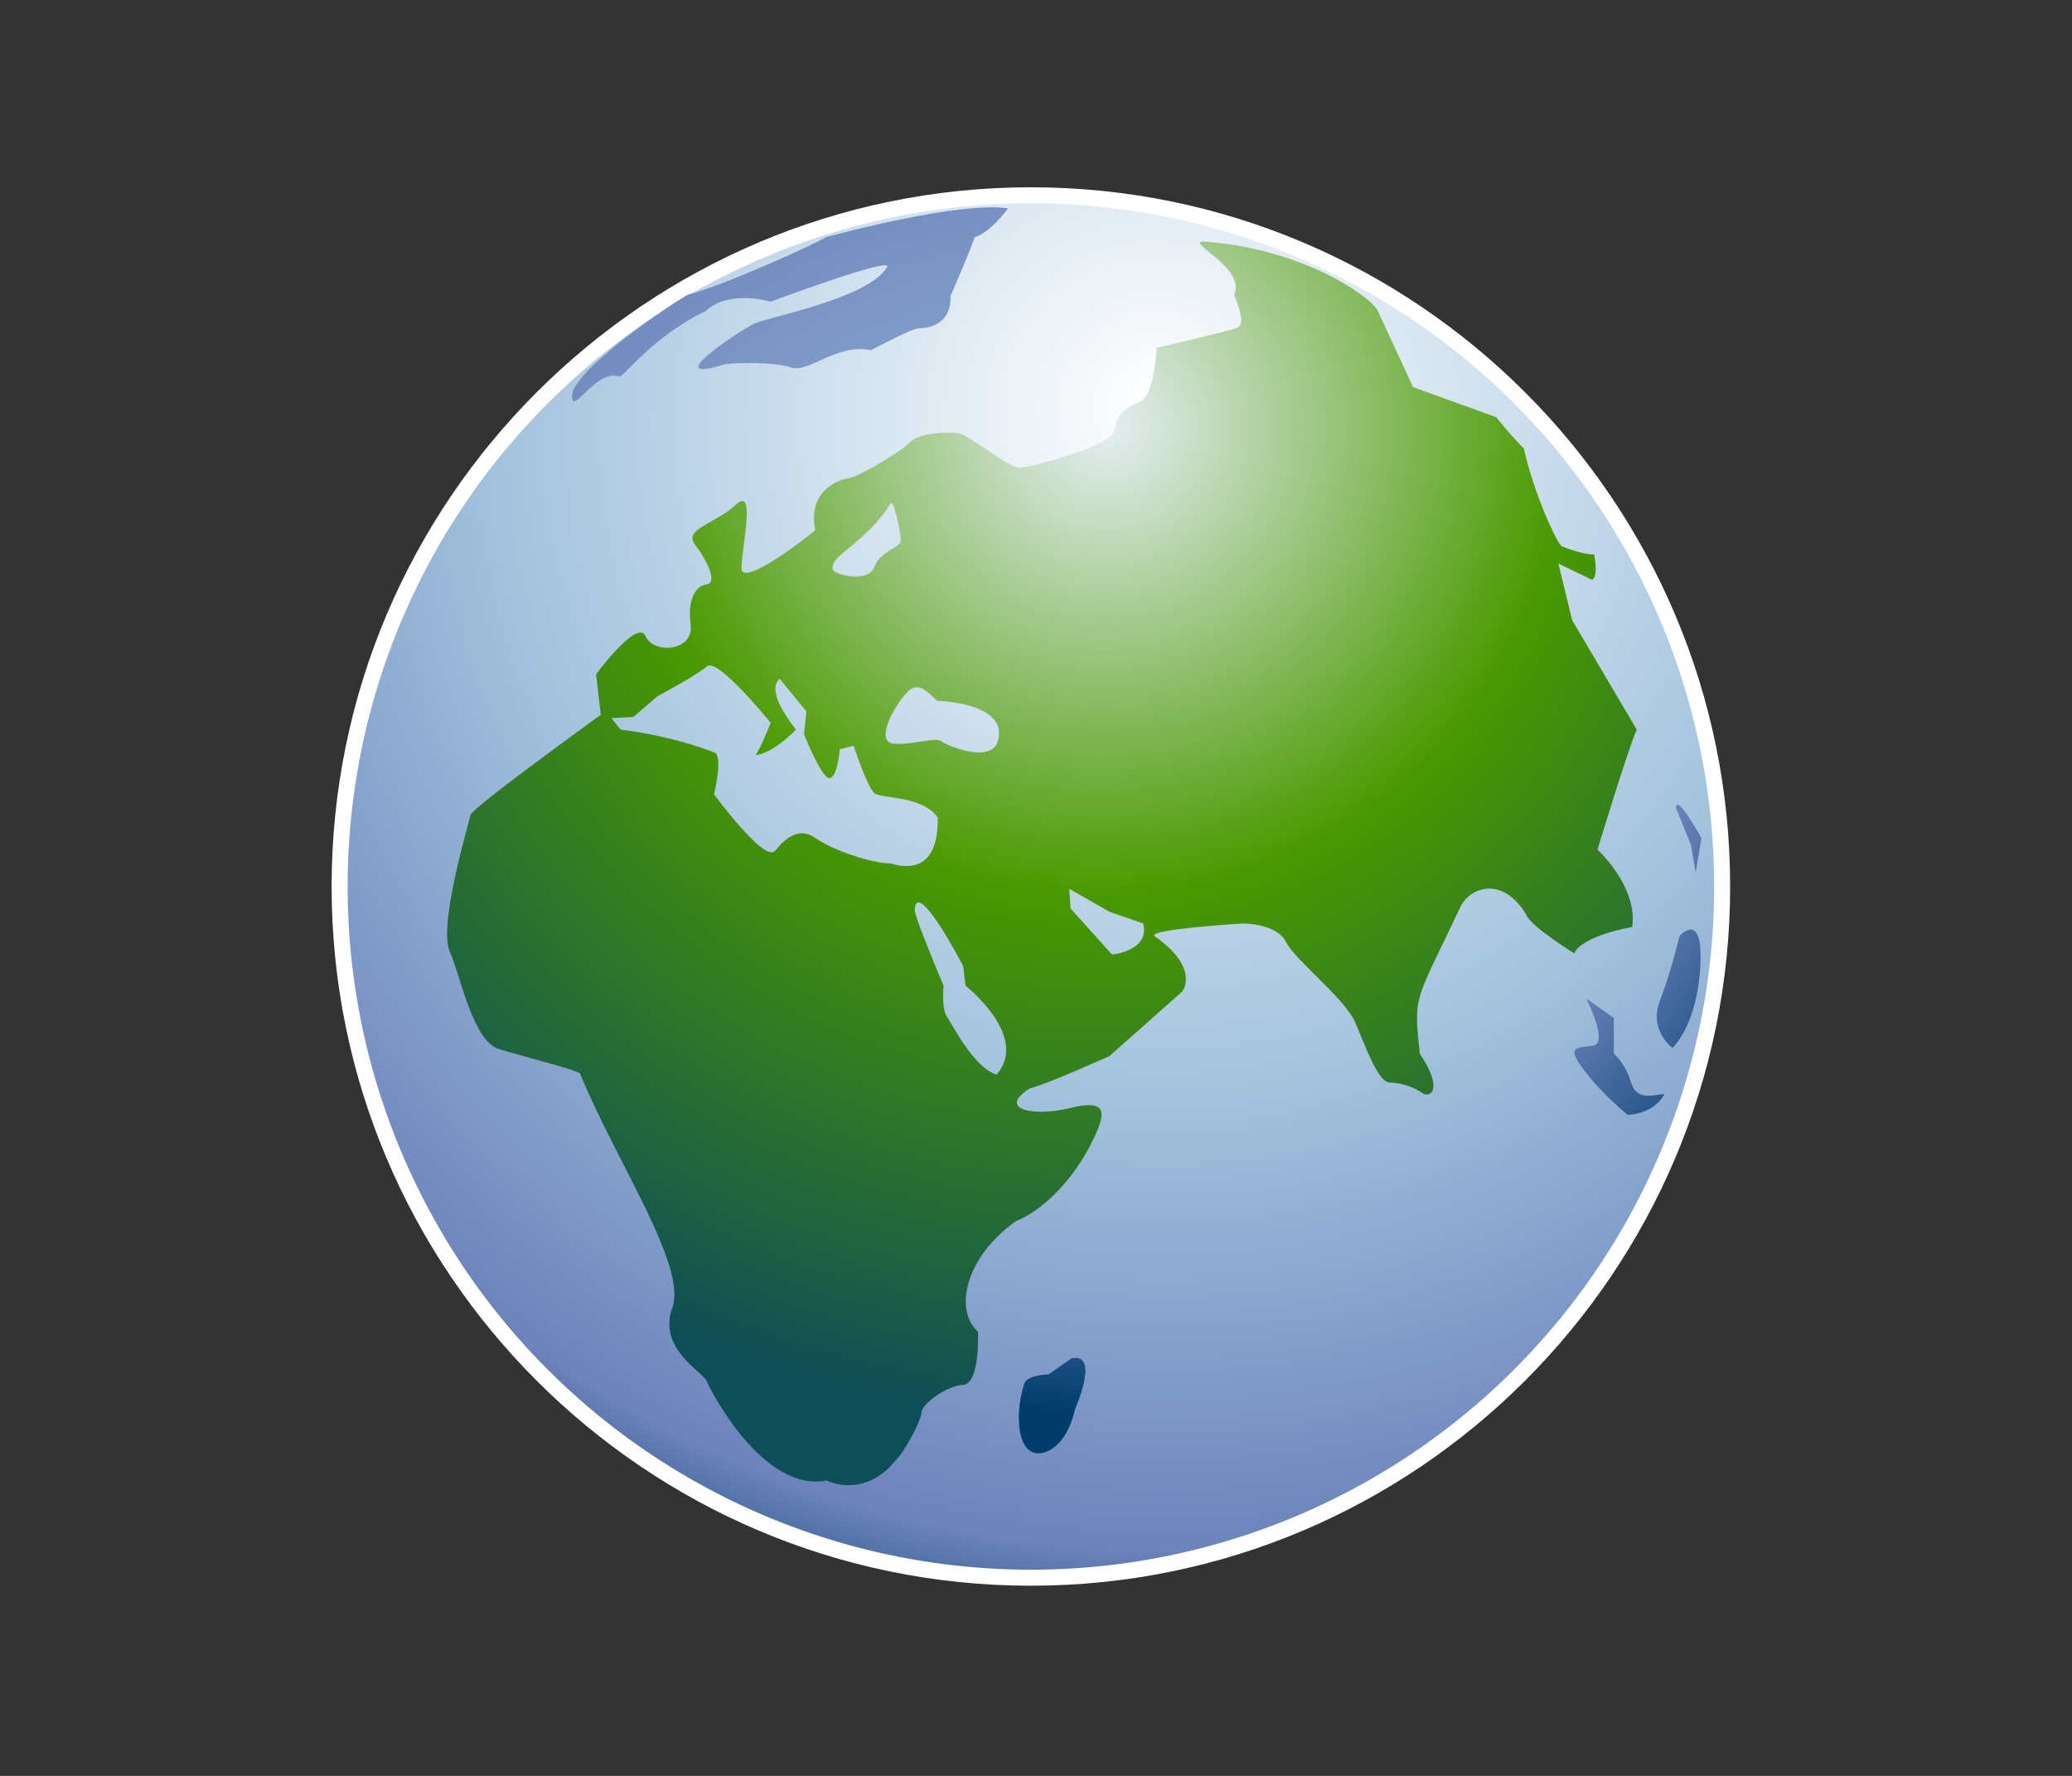 <?xml version="1.0" encoding="UTF-8"?>
<svg xmlns="http://www.w3.org/2000/svg" xmlns:xlink="http://www.w3.org/1999/xlink" contentScriptType="text/ecmascript" width="84" baseProfile="tiny" zoomAndPan="magnify" contentStyleType="text/css" viewBox="0 0 84 72" height="72" preserveAspectRatio="xMidYMid meet" version="1.1">
    <rect x="0" y="0" width="84" height="72" fill="#333333" stroke="none"/>
    <g>
        <path fill="#ffffff" d="M 13.444 35.941 C 13.444 51.573 26.16 64.29 41.792 64.29 C 57.422 64.29 70.141 51.573 70.141 35.941 C 70.141 20.309 57.422 7.593 41.792 7.593 C 26.16 7.593 13.444 20.309 13.444 35.941 z M 14.188 35.941 C 14.188 20.72 26.572 8.336 41.792 8.336 C 57.012 8.336 69.396 20.721 69.396 35.941 C 69.396 51.161 57.012 63.545 41.792 63.545 C 26.572 63.545 14.188 51.162 14.188 35.941 z "/>
        <radialGradient gradientTransform="matrix(1.19 0 0 -1.19 875.673 1351.901)" id="XMLID_8_" gradientUnits="userSpaceOnUse" xlink:show="other" xlink:type="simple" r="43.048" cx="-695.868" fx="-696.637" cy="1120.407" fy="1122.316" xlink:actuate="onLoad">
            <stop stop-color="#ffffff" offset="0"/>
            <stop stop-color="#a2c2dd" offset="0.53"/>
            <stop stop-color="#6c83bb" offset="0.87"/>
            <stop stop-color="#003d6d" offset="1"/>
        </radialGradient>
        <circle fill="url(#XMLID_8_)" r="27.7" cx="41.793" cy="35.941"/>
        <radialGradient gradientTransform="matrix(1.19 0 0 -1.19 875.673 1351.901)" gradientUnits="userSpaceOnUse" xlink:type="simple" r="36.002" xlink:actuate="onLoad" cx="-699.148" id="XMLID_9_" cy="1108.184" xlink:show="other">
            <stop stop-color="#a2c2dd" offset="0"/>
            <stop stop-color="#a2c2dd" offset="0.1"/>
            <stop stop-color="#6c83bb" offset="0.71"/>
            <stop stop-color="#003d6d" offset="0.99"/>
            <stop stop-color="#003d6d" offset="1"/>
        </radialGradient>
        <path fill="url(#XMLID_9_)" d="M 27.869 11.954 C 26.608 12.702 23.243 15.087 23.194 16.021 C 23.149 16.955 24.161 14.923 25.114 15.271 C 25.299 15.271 26.462 13.641 28.618 12.607 C 29.556 11.717 31.241 12.232 31.241 12.232 C 31.241 12.232 36.242 10.363 35.962 10.831 C 35.199 12.105 31.191 12.839 30.583 13.12 C 29.975 13.401 26.608 15.646 29.414 14.758 C 29.93 14.71 31.377 14.665 32.08 14.902 C 32.785 15.134 33.928 13.908 35.306 14.197 C 35.869 13.914 36.992 13.309 37.271 13.309 C 37.549 13.309 38.582 13.213 38.532 12 C 38.532 12 39.287 10.288 39.516 9.614 C 40.144 9.442 40.87 8.447 40.87 8.447 C 38.909 8.167 34.183 9.43 33.484 9.614 C 33.341 9.753 29.367 11.58 27.869 11.954 z "/>
        <radialGradient gradientTransform="matrix(1.19 0 0 -1.19 875.673 1351.901)" gradientUnits="userSpaceOnUse" xlink:type="simple" r="26.354" xlink:actuate="onLoad" cx="-696.796" id="XMLID_10_" cy="1113.888" xlink:show="other">
            <stop stop-color="#a2c2dd" offset="0"/>
            <stop stop-color="#a2c2dd" offset="0.1"/>
            <stop stop-color="#6c83bb" offset="0.71"/>
            <stop stop-color="#003d6d" offset="0.99"/>
            <stop stop-color="#003d6d" offset="1"/>
        </radialGradient>
        <path fill="url(#XMLID_10_)" d="M 43.445 55.069 L 42.507 55.724 C 42.507 55.724 41.644 55.739 41.525 56.097 C 41.104 57.396 41.245 59.133 42.271 58.901 C 43.302 58.664 43.584 57.123 43.584 57.123 C 43.584 57.123 44.613 54.834 43.445 55.069 z "/>
        <radialGradient gradientTransform="matrix(1.19 0 0 -1.19 875.673 1351.901)" gradientUnits="userSpaceOnUse" xlink:type="simple" r="26.355" xlink:actuate="onLoad" cx="-696.794" id="XMLID_11_" cy="1113.889" xlink:show="other">
            <stop stop-color="#a2c2dd" offset="0"/>
            <stop stop-color="#a2c2dd" offset="0.1"/>
            <stop stop-color="#6c83bb" offset="0.71"/>
            <stop stop-color="#003d6d" offset="0.99"/>
            <stop stop-color="#003d6d" offset="1"/>
        </radialGradient>
        <path fill="url(#XMLID_11_)" d="M 64.302 40.479 C 64.302 40.479 65.236 42.299 64.583 42.396 C 63.928 42.489 63.463 42.396 64.208 43.376 C 64.954 44.36 65.985 45.2 65.985 45.2 C 65.985 45.2 67.014 45.2 67.48 44.358 C 67.107 44.358 66.361 44.685 66.124 43.891 C 65.892 43.095 65.425 42.723 65.425 42.723 L 65.425 41.273 L 64.302 40.479 z "/>
        <radialGradient gradientTransform="matrix(1.19 0 0 -1.19 875.673 1351.901)" gradientUnits="userSpaceOnUse" xlink:type="simple" r="26.363" xlink:actuate="onLoad" cx="-696.8" id="XMLID_12_" cy="1113.891" xlink:show="other">
            <stop stop-color="#a2c2dd" offset="0"/>
            <stop stop-color="#a2c2dd" offset="0.1"/>
            <stop stop-color="#6c83bb" offset="0.71"/>
            <stop stop-color="#003d6d" offset="0.99"/>
            <stop stop-color="#003d6d" offset="1"/>
        </radialGradient>
        <path fill="url(#XMLID_12_)" d="M 68.087 37.952 C 68.087 37.952 67.761 39.357 67.294 40.571 C 66.825 41.787 67.806 42.486 67.806 42.486 C 67.806 42.486 68.79 41.597 68.928 39.215 C 69.069 36.83 68.087 37.952 68.087 37.952 z "/>
        <radialGradient gradientTransform="matrix(1.19 0 0 -1.19 875.673 1351.901)" gradientUnits="userSpaceOnUse" xlink:type="simple" r="26.361" xlink:actuate="onLoad" cx="-696.797" id="XMLID_13_" cy="1113.894" xlink:show="other">
            <stop stop-color="#a2c2dd" offset="0"/>
            <stop stop-color="#a2c2dd" offset="0.1"/>
            <stop stop-color="#6c83bb" offset="0.71"/>
            <stop stop-color="#003d6d" offset="0.99"/>
            <stop stop-color="#003d6d" offset="1"/>
        </radialGradient>
        <path fill="url(#XMLID_13_)" d="M 67.946 32.763 L 68.552 34.258 L 68.743 35.38 L 68.977 33.978 C 68.975 33.978 67.946 32.108 67.946 32.763 z "/>
        <radialGradient gradientTransform="matrix(1.19 0 0 -1.19 875.673 1351.901)" id="XMLID_14_" gradientUnits="userSpaceOnUse" xlink:show="other" xlink:type="simple" r="36.084" cx="-698.848" fx="-698.105" cy="1121.406" fy="1121.504" xlink:actuate="onLoad">
            <stop stop-color="#e6eef4" offset="0"/>
            <stop stop-color="#4a9900" offset="0.44"/>
            <stop stop-color="#0e4e58" offset="0.94"/>
            <stop stop-color="#0e4e58" offset="1"/>
        </radialGradient>
        <path fill="url(#XMLID_14_)" d="M 55.838 12.561 L 57.286 15.696 L 60.65 16.909 C 60.65 16.909 61.495 17.937 61.775 18.172 C 62.192 20.042 63.13 22.053 63.315 22.145 C 63.503 22.238 64.345 22.518 64.627 22.473 C 64.813 23.503 64.532 23.503 64.532 23.503 L 63.178 22.848 L 63.734 25.141 L 66.355 29.582 C 66.027 30.283 64.764 34.446 64.764 34.446 C 64.764 34.446 66.405 35.943 66.17 37.581 C 63.948 38.011 63.825 38.654 63.825 38.654 C 63.825 38.654 62.006 37.534 61.864 37.063 C 60.88 35.474 59.573 35.989 59.198 36.784 C 57.386 40.645 57.289 40.257 57.561 42.723 C 58.545 44.174 57.978 44.545 57.656 44.312 C 57.328 44.08 56.811 43.893 56.348 43.893 C 55.877 43.893 55.361 42.443 54.945 41.459 C 54.524 40.478 52.51 38.936 52.134 38.187 C 51.762 37.441 50.403 37.441 50.403 37.441 C 50.403 37.441 46.525 37.672 46.805 37.953 C 48.676 39.263 47.93 40.198 47.93 40.198 L 44.979 42.816 C 44.979 42.816 42.501 43.939 41.754 44.125 C 40.399 44.969 41.895 45.298 43.39 44.92 C 44.885 44.548 44.746 45.155 44.512 45.765 C 43.667 47.82 42.176 49.129 41.192 49.505 C 39.137 50.957 38.666 53.106 39.648 53.994 C 39.648 53.994 39.744 56.101 39.041 56.146 C 38.34 56.193 37.357 56.942 37.357 57.268 C 37.357 57.596 36.61 58.952 36.329 59.182 C 35.344 60.445 34.082 60.306 33.521 60.026 C 30.946 60.53 28.8 56.379 28.658 56.005 C 28.519 55.631 26.648 54.697 27.257 53.013 C 27.861 51.326 25.007 47.154 23.512 43.521 C 23.319 43.356 21.314 42.865 20.241 42.538 C 19.166 42.21 18.696 39.641 18.229 38.562 C 17.763 37.487 19.024 33.327 19.071 33.046 C 19.117 32.765 24.357 28.978 24.357 28.978 L 24.166 27.337 C 24.166 27.337 25.854 25.046 26.174 25.797 C 26.504 26.543 28.143 26.401 27.999 25.329 C 27.857 24.254 28.237 23.735 28.655 23.691 C 29.075 23.643 28.702 22.757 28.189 22.1 C 27.675 21.446 28.983 21.257 29.829 20.463 C 30.673 19.668 30.062 22.194 30.062 23.036 C 30.062 23.878 32.915 21.632 33.053 21.492 C 32.727 19.856 34.038 19.435 34.409 19.388 C 34.784 19.34 36.469 18.357 36.889 17.934 C 37.306 17.516 38.479 17.516 38.853 17.561 C 39.226 17.606 40.908 18.964 41.33 18.964 C 41.752 18.964 45.071 18.074 45.168 17.467 C 45.258 16.86 45.585 16.53 46.197 16.299 C 46.802 16.065 46.897 14.099 46.897 14.099 C 46.897 14.099 49.703 13.446 50.122 13.305 C 50.543 13.162 50.17 12.324 50.031 11.951 C 50.543 10.828 47.878 9.726 48.86 9.797 C 52.701 10.082 55.413 11.905 55.838 12.561 z M 24.785 29.114 L 25.16 29.582 C 25.16 29.582 27.093 29.779 29.006 30.525 C 29.297 30.815 28.946 32.201 28.946 32.201 C 28.946 32.201 31.002 35.005 31.423 34.493 C 31.843 33.977 32.404 33.508 33.06 33.977 C 33.716 34.444 35.306 35.005 36.101 35.005 C 36.431 35.1 38.062 35.613 38.016 33.137 C 37.374 32.245 35.725 32.389 35.446 32.157 C 35.165 31.92 34.606 30.237 34.606 30.237 L 34.045 30.377 C 34.045 30.377 33.952 31.547 33.625 31.547 C 33.298 31.547 32.595 29.772 32.595 29.772 L 32.691 28.837 L 31.616 27.529 C 31.616 27.529 30.913 27.854 32.27 29.584 C 32.27 29.584 31.332 30.564 30.633 30.609 C 30.821 30.377 31.243 29.303 31.243 29.303 C 31.243 29.303 29.104 26.657 28.668 27.013 C 28.156 27.431 26.658 28.225 26.658 28.225 L 25.676 29.067 L 24.785 29.114 z M 36.102 20.416 C 35.097 22.038 33.633 22.499 33.761 23.079 C 33.813 23.317 35.215 23.642 35.445 22.989 C 35.683 22.333 36.523 22.194 36.523 21.914 C 36.523 21.634 36.231 20.205 36.102 20.416 z M 38.018 28.413 C 37.786 28.32 37.317 27.479 36.757 28.085 C 36.197 28.692 35.493 30.049 36.197 30.145 C 36.898 30.236 37.926 29.861 38.158 30.05 C 38.394 30.237 40.184 30.975 40.453 30.05 C 40.91 28.482 38.018 28.413 38.018 28.413 z M 37.083 36.877 C 37.062 37.161 38.253 39.965 38.253 39.965 C 38.253 39.965 38.156 40.901 38.393 41.229 C 38.629 41.557 39.467 43.284 40.404 43.566 C 41.754 42.011 39.144 39.965 39.144 39.965 L 39.047 39.168 C 39.048 39.168 37.177 35.566 37.083 36.877 z M 43.35 36.036 L 43.398 36.83 L 45.082 38.7 C 45.082 38.7 46.628 38.56 46.345 37.439 L 44.989 36.971 L 43.35 36.036 z "/>
        <rect width="84" fill="none" height="72"/>
    </g>
</svg>
